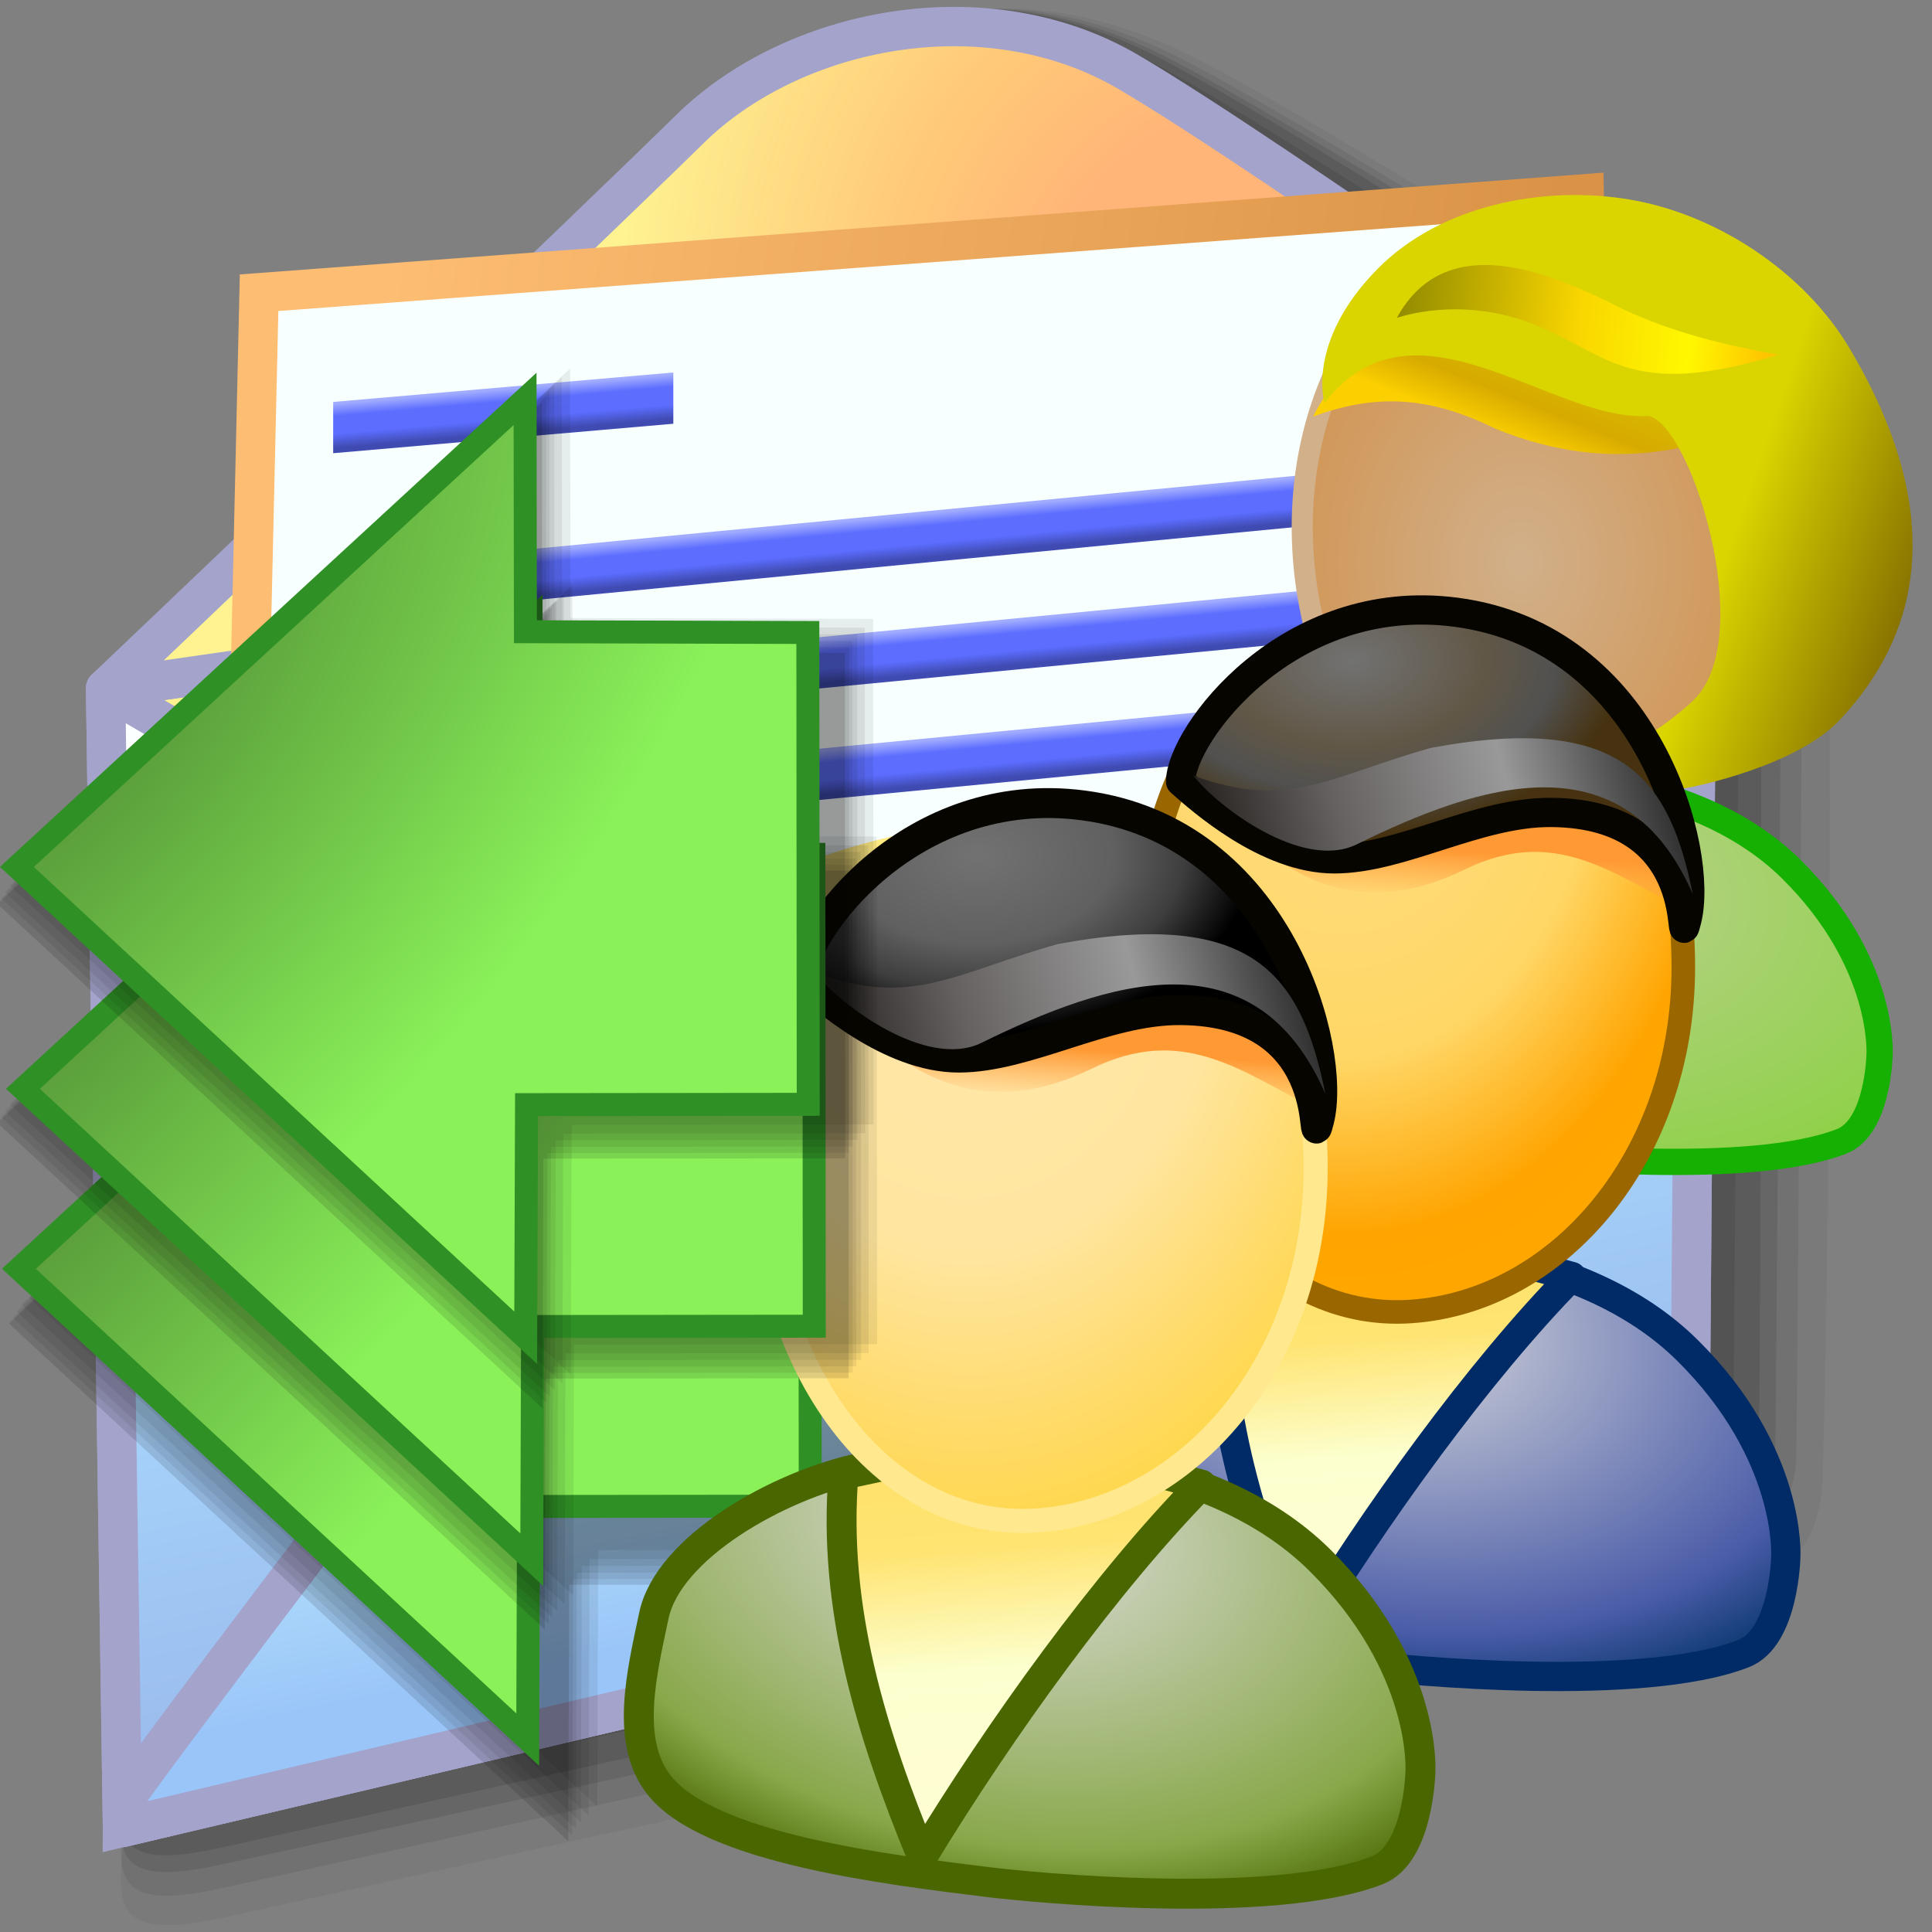 <?xml version="1.0" encoding="UTF-8" standalone="no"?>
<!-- Created with Inkscape (http://www.inkscape.org/) -->

<svg
   width="256mm"
   height="256mm"
   viewBox="0 0 256 256"
   version="1.1"
   id="svg1"
   inkscape:version="1.3.2 (091e20ef0f, 2023-11-25)"
   xml:space="preserve"
   sodipodi:docname="mail-reply-all.svg"
   xmlns:inkscape="http://www.inkscape.org/namespaces/inkscape"
   xmlns:sodipodi="http://sodipodi.sourceforge.net/DTD/sodipodi-0.dtd"
   xmlns:xlink="http://www.w3.org/1999/xlink"
   xmlns="http://www.w3.org/2000/svg"
   xmlns:svg="http://www.w3.org/2000/svg"
   xmlns:rdf="http://www.w3.org/1999/02/22-rdf-syntax-ns#"
   xmlns:cc="http://creativecommons.org/ns#"
   xmlns:dc="http://purl.org/dc/elements/1.1/"
   xmlns:a="http://ns.adobe.com/AdobeSVGViewerExtensions/3.0/"><rect x="0" y="0" width="256" height="256" fill="#808080" stroke="none"/><defs
     id="defs1"><linearGradient
       id="linearGradient40"
       inkscape:collect="always"><stop
         style="stop-color:#a1acff;stop-opacity:1;"
         offset="0"
         id="stop40" /><stop
         style="stop-color:#5d6eff;stop-opacity:1;"
         offset="0.281"
         id="stop42" /><stop
         style="stop-color:#5c6dff;stop-opacity:1;"
         offset="0.679"
         id="stop43" /><stop
         style="stop-color:#3f4bb0;stop-opacity:1;"
         offset="1"
         id="stop41" /></linearGradient><linearGradient
       id="linearGradient36"
       inkscape:collect="always"><stop
         style="stop-color:#fdbd72;stop-opacity:1"
         offset="0"
         id="stop37" /><stop
         style="stop-color:#da9346;stop-opacity:1"
         offset="1"
         id="stop38" /></linearGradient><linearGradient
       id="linearGradient35"
       inkscape:collect="always"><stop
         style="stop-color:#f8ffff;stop-opacity:1"
         offset="0.15"
         id="stop33" /><stop
         style="stop-color:#d5ffff;stop-opacity:1"
         offset="0.407"
         id="stop34" /><stop
         style="stop-color:#b0ddfb;stop-opacity:1;"
         offset="0.726"
         id="stop36" /><stop
         style="stop-color:#9ac5f8;stop-opacity:1"
         offset="1"
         id="stop35" /></linearGradient><linearGradient
       id="linearGradient30"
       inkscape:collect="always"><stop
         style="stop-color:#fcffff;stop-opacity:1"
         offset="0"
         id="stop22" /><stop
         style="stop-color:#d0fbfe;stop-opacity:1"
         offset="0.365"
         id="stop23" /><stop
         style="stop-color:#a5d0f9;stop-opacity:1"
         offset="0.665"
         id="stop24" /><stop
         style="stop-color:#99baed;stop-opacity:1"
         offset="1"
         id="stop30" /></linearGradient><linearGradient
       id="linearGradient21"
       inkscape:collect="always"><stop
         style="stop-color:#f9ffff;stop-opacity:1"
         offset="0.079"
         id="stop19" /><stop
         style="stop-color:#beedfd;stop-opacity:1"
         offset="0.531"
         id="stop20" /><stop
         style="stop-color:#97c1f7;stop-opacity:1"
         offset="1"
         id="stop21" /></linearGradient><linearGradient
       id="linearGradient16"
       inkscape:collect="always"><stop
         style="stop-color:#ffb478;stop-opacity:1;"
         offset="0.41"
         id="stop15" /><stop
         style="stop-color:#ffca78;stop-opacity:1;"
         offset="0.637"
         id="stop18" /><stop
         style="stop-color:#fef291;stop-opacity:1"
         offset="1"
         id="stop16" /></linearGradient><linearGradient
       id="linearGradient11"
       inkscape:collect="always"><stop
         style="stop-color:#a3a3cc;stop-opacity:1"
         offset="0"
         id="stop11" /><stop
         style="stop-color:#a3a3cc;stop-opacity:1"
         offset="1"
         id="stop12" /></linearGradient><linearGradient
       id="linearGradient4"
       inkscape:collect="always"><stop
         style="stop-color:#fef291;stop-opacity:1;"
         offset="0"
         id="stop4" /><stop
         style="stop-color:#fed485;stop-opacity:1;"
         offset="0.591"
         id="stop9" /><stop
         style="stop-color:#ffb478;stop-opacity:1;"
         offset="0.802"
         id="stop8" /><stop
         style="stop-color:#ffaf76;stop-opacity:1"
         offset="1"
         id="stop5" /></linearGradient><linearGradient
       id="SVGID_XMLID_3__9"
       gradientUnits="userSpaceOnUse"
       gradientTransform="matrix(1.98,0,0,1.98,-126.43,-126.43)"
       x1="63.998"
       y1="14.001"
       x2="63.998"
       y2="63.001">
<stop
   offset="0%"
   style="stop-color:rgb(255,255,255);stop-opacity: 1"
   id="stop31-0" />
<stop
   offset="100%"
   style="stop-color:rgb(255,255,255);stop-opacity: 0"
   id="stop32" />
</linearGradient><linearGradient
       id="SVGID_XMLID_2__8"
       gradientUnits="userSpaceOnUse"
       gradientTransform="matrix(1.98,0,0,1.98,-126.43,-126.43)"
       x1="68.055"
       y1="118.069"
       x2="23.231"
       y2="22.762">
<stop
   offset="0%"
   style="stop-color:rgb(255,84,84);stop-opacity: 1"
   id="stop26" />
<stop
   offset="19.44%"
   style="stop-color:rgb(249,79,79);stop-opacity: 1"
   id="stop27" />
<stop
   offset="46.65%"
   style="stop-color:rgb(230,66,66);stop-opacity: 1"
   id="stop28" />
<stop
   offset="78.3%"
   style="stop-color:rgb(201,45,45);stop-opacity: 1"
   id="stop29" />
<stop
   offset="100%"
   style="stop-color:rgb(176,28,28);stop-opacity: 1"
   id="stop30-9" />
</linearGradient><linearGradient
       id="SVGID_XMLID_1__7"
       gradientUnits="userSpaceOnUse"
       gradientTransform="matrix(1.98,0,0,1.98,-126.43,-126.43)"
       x1="115.602"
       y1="117.391"
       x2="13.811"
       y2="13.381">
<stop
   offset="0"
   style="stop-color:#ff9090;stop-opacity:1;"
   id="stop21-3" />
<stop
   offset="0.194"
   style="stop-color:#fa8080;stop-opacity:1;"
   id="stop22-6" />
<stop
   offset="0.467"
   style="stop-color:#e74f4f;stop-opacity:1;"
   id="stop23-0" />
<stop
   offset="0.636"
   style="stop-color:#9d2323;stop-opacity:1;"
   id="stop24-6" />
<stop
   offset="1"
   style="stop-color:#881515;stop-opacity:1;"
   id="stop25" />
</linearGradient><linearGradient
       id="XMLID_1_"
       gradientUnits="userSpaceOnUse"
       x1="57.584"
       y1="154.013"
       x2="57.584"
       y2="-101.487">
				<stop
   offset="0"
   style="stop-color:rgb(255,255,255)"
   id="stop1-5" />
				<stop
   offset="0.258"
   style="stop-color:rgb(241,241,241)"
   id="stop2-6" />
				<stop
   offset="0.74"
   style="stop-color:rgb(206,206,206)"
   id="stop3-2" />
				<stop
   offset="0.86"
   style="stop-color:rgb(196,196,196)"
   id="stop4-4" />
			</linearGradient><linearGradient
       id="XMLID_2_"
       gradientUnits="userSpaceOnUse"
       x1="-32.668"
       y1="-26.884"
       x2="49.83"
       y2="55.614">
				<stop
   offset="0"
   style="stop-color:rgb(178,178,178)"
   id="stop5-9" />
				<stop
   offset="1"
   style="stop-color:rgb(130,130,130)"
   id="stop6-1" />
				<a:midPointStop
   offset="0"
   style="stop-color:#B2B2B2" />
				<a:midPointStop
   offset="0.5"
   style="stop-color:#B2B2B2" />
				<a:midPointStop
   offset="1"
   style="stop-color:#828282" />
			</linearGradient><linearGradient
       id="XMLID_3_"
       gradientUnits="userSpaceOnUse"
       x1="36.687"
       y1="24.869"
       x2="197.669"
       y2="110.512">
				<stop
   offset="0"
   style="stop-color:rgb(255,255,255)"
   id="stop7-2" />
				<stop
   offset="0.503"
   style="stop-color:rgb(231,231,231)"
   id="stop8-7" />
				<stop
   offset="1"
   style="stop-color:rgb(212,212,212)"
   id="stop9-0" />
				<a:midPointStop
   offset="0"
   style="stop-color:#FFFFFF" />
				<a:midPointStop
   offset="0.452"
   style="stop-color:#FFFFFF" />
				<a:midPointStop
   offset="1"
   style="stop-color:#D4D4D4" />
			</linearGradient><linearGradient
       id="XMLID_4_"
       gradientUnits="userSpaceOnUse"
       x1="21.828"
       y1="52.8"
       x2="182.81"
       y2="138.443">
			<stop
   offset="0"
   style="stop-color:rgb(255,255,255)"
   id="stop10-9" />
			<stop
   offset="0.503"
   style="stop-color:rgb(231,231,231)"
   id="stop11-3" />
			<stop
   offset="1"
   style="stop-color:rgb(212,212,212)"
   id="stop12-6" />
		</linearGradient><linearGradient
       id="XMLID_5_"
       gradientUnits="userSpaceOnUse"
       x1="-10.358"
       y1="10.1"
       x2="120.962"
       y2="10.1">
			<stop
   offset="0"
   style="stop-color:rgb(179,202,255)"
   id="stop13-0" />
			<stop
   offset="1"
   style="stop-color:rgb(0,83,189)"
   id="stop14-6" />
			<a:midPointStop
   offset="0"
   style="stop-color:#B3CAFF" />
			<a:midPointStop
   offset="0.5"
   style="stop-color:#B3CAFF" />
			<a:midPointStop
   offset="1"
   style="stop-color:#0053BD" />
		</linearGradient><linearGradient
       id="XMLID_6_"
       gradientUnits="userSpaceOnUse"
       x1="56.498"
       y1="146.564"
       x2="56.498"
       y2="35.893">
					<stop
   offset="0"
   style="stop-color:rgb(179,202,255)"
   id="stop16-2" />
					<stop
   offset="1"
   style="stop-color:rgb(0,83,189)"
   id="stop17-6" />
				</linearGradient><radialGradient
       id="XMLID_7_"
       cx="55.806"
       cy="109.628"
       r="80.573"
       fx="55.806"
       fy="109.628"
       gradientUnits="userSpaceOnUse">
					<stop
   offset="0"
   style="stop-color:rgb(255,255,255)"
   id="stop18-1" />
					<stop
   offset="0.063"
   style="stop-color:rgb(230,249,255)"
   id="stop19-8" />
					<stop
   offset="0.139"
   style="stop-color:rgb(206,242,255)"
   id="stop20-6" />
					<stop
   offset="0.185"
   style="stop-color:rgb(197,240,255)"
   id="stop21-1" />
					<stop
   offset="1"
   style="stop-color:rgb(29,116,217)"
   id="stop22-0" />
				</radialGradient><linearGradient
       id="XMLID_8_"
       gradientUnits="userSpaceOnUse"
       x1="56.497"
       y1="28.297"
       x2="56.497"
       y2="57.565">
					<stop
   offset="0%"
   style="stop-color:rgb(255,255,255)"
   id="stop23-6" />
					<stop
   offset="100%"
   style="stop-opacity:0;stop-color:rgb(255,255,255)"
   id="stop24-3" />
				</linearGradient><linearGradient
       id="XMLID_9_"
       gradientUnits="userSpaceOnUse"
       x1="56.496"
       y1="146.565"
       x2="56.496"
       y2="35.901">
				<stop
   offset="0"
   style="stop-color:rgb(179,202,255)"
   id="stop25-2" />
				<stop
   offset="1"
   style="stop-color:rgb(0,83,189)"
   id="stop26-0" />
			</linearGradient><radialGradient
       id="XMLID_10_"
       cx="56.102"
       cy="94.906"
       r="56.521"
       fx="56.102"
       fy="94.906"
       gradientUnits="userSpaceOnUse">
				<stop
   offset="0"
   style="stop-color:rgb(157,255,0)"
   id="stop27-6" />
				<stop
   offset="0.764"
   style="stop-color:rgb(0,151,0)"
   id="stop28-1" />
			</radialGradient><radialGradient
       id="XMLID_11_"
       cx="51.343"
       cy="92.532"
       r="53.668"
       fx="51.343"
       fy="92.532"
       gradientUnits="userSpaceOnUse">
				<stop
   offset="0"
   style="stop-color:rgb(255,255,255)"
   id="stop29-5" />
				<stop
   offset="0.972"
   style="stop-color:rgb(255,255,255)"
   id="stop30-5" />
			</radialGradient><radialGradient
       id="XMLID_12_"
       cx="56.378"
       cy="86.194"
       r="33.142"
       fx="56.378"
       fy="86.194"
       gradientUnits="userSpaceOnUse">
				<stop
   offset="0"
   style="stop-color:rgb(255,255,255)"
   id="stop31-4" />
				<stop
   offset="0.304"
   style="stop-color:rgb(252,253,255)"
   id="stop32-7" />
				<stop
   offset="0.518"
   style="stop-color:rgb(243,248,255)"
   id="stop33-6" />
				<stop
   offset="0.705"
   style="stop-color:rgb(227,238,255)"
   id="stop34-5" />
				<stop
   offset="0.874"
   style="stop-color:rgb(206,225,255)"
   id="stop35-6" />
				<stop
   offset="1"
   style="stop-color:rgb(184,212,255)"
   id="stop36-9" />
			</radialGradient><linearGradient
       id="XMLID_13_"
       gradientUnits="userSpaceOnUse"
       x1="55.024"
       y1="38.641"
       x2="55.024"
       y2="69.926">
				<stop
   offset="0%"
   style="stop-color:rgb(255,255,255)"
   id="stop43-3" />
				<stop
   offset="100%"
   style="stop-opacity:0;stop-color:rgb(255,255,255)"
   id="stop44-7" />
			</linearGradient><radialGradient
       id="XMLID_14_"
       cx="102.131"
       cy="117.697"
       r="34.736"
       fx="102.131"
       fy="117.697"
       gradientUnits="userSpaceOnUse">
				<stop
   offset="0"
   style="stop-color:rgb(0,0,0)"
   id="stop45-4" />
				<stop
   offset="1"
   style="stop-color:rgb(0,0,0)"
   id="stop46-5" />
				<a:midPointStop
   offset="0"
   style="stop-color:#000000" />
				<a:midPointStop
   offset="0.5"
   style="stop-color:#000000" />
				<a:midPointStop
   offset="1"
   style="stop-color:#000000" />
			</radialGradient><linearGradient
       id="XMLID_15_"
       gradientUnits="userSpaceOnUse"
       x1="97.682"
       y1="97.629"
       x2="88.753"
       y2="135.242">
				<stop
   offset="0"
   style="stop-color:rgb(255,255,255)"
   id="stop47-2" />
				<stop
   offset="1"
   style="stop-color:rgb(204,204,204)"
   id="stop48-5" />
				<a:midPointStop
   offset="0"
   style="stop-color:#FFFFFF" />
				<a:midPointStop
   offset="0.5"
   style="stop-color:#FFFFFF" />
				<a:midPointStop
   offset="1"
   style="stop-color:#CCCCCC" />
			</linearGradient><linearGradient
       id="XMLID_16_"
       gradientUnits="userSpaceOnUse"
       x1="75.973"
       y1="87.541"
       x2="89.768"
       y2="101.337">
				<stop
   offset="0"
   style="stop-color:rgb(178,178,178)"
   id="stop49-4" />
				<stop
   offset="1"
   style="stop-color:rgb(130,130,130)"
   id="stop50-7" />
				<a:midPointStop
   offset="0"
   style="stop-color:#B2B2B2" />
				<a:midPointStop
   offset="0.5"
   style="stop-color:#B2B2B2" />
				<a:midPointStop
   offset="1"
   style="stop-color:#828282" />
			</linearGradient><linearGradient
       inkscape:collect="always"
       xlink:href="#linearGradient4"
       id="linearGradient5"
       x1="35.341"
       y1="116.322"
       x2="220.927"
       y2="72.666"
       gradientUnits="userSpaceOnUse" /><linearGradient
       inkscape:collect="always"
       xlink:href="#linearGradient11"
       id="linearGradient12"
       x1="25.683"
       y1="116.322"
       x2="161.415"
       y2="206.281"
       gradientUnits="userSpaceOnUse" /><radialGradient
       inkscape:collect="always"
       xlink:href="#linearGradient16"
       id="radialGradient13"
       cx="188.291"
       cy="-55.915"
       fx="188.291"
       fy="-55.915"
       r="103.653"
       gradientTransform="matrix(0.696,0.641,-0.546,0.592,21.219,-30.725)"
       gradientUnits="userSpaceOnUse" /><linearGradient
       inkscape:collect="always"
       xlink:href="#linearGradient11"
       id="linearGradient18"
       gradientUnits="userSpaceOnUse"
       x1="25.683"
       y1="116.322"
       x2="161.415"
       y2="206.281"
       gradientTransform="rotate(180,126.533,79.645)" /><linearGradient
       inkscape:collect="always"
       xlink:href="#linearGradient21"
       id="linearGradient19"
       x1="127.516"
       y1="146.462"
       x2="106.573"
       y2="84.723"
       gradientUnits="userSpaceOnUse" /><linearGradient
       inkscape:collect="always"
       xlink:href="#linearGradient30"
       id="linearGradient22"
       gradientUnits="userSpaceOnUse"
       x1="34.004"
       y1="104.562"
       x2="59.764"
       y2="226.613" /><linearGradient
       inkscape:collect="always"
       xlink:href="#linearGradient11"
       id="linearGradient31"
       gradientUnits="userSpaceOnUse"
       x1="28.355"
       y1="93.604"
       x2="161.415"
       y2="206.281" /><linearGradient
       inkscape:collect="always"
       xlink:href="#linearGradient35"
       id="linearGradient32"
       gradientUnits="userSpaceOnUse"
       x1="131.265"
       y1="174.224"
       x2="115.928"
       y2="98.086"
       gradientTransform="rotate(180,128.404,151.807)" /><linearGradient
       inkscape:collect="always"
       xlink:href="#linearGradient11"
       id="linearGradient33"
       gradientUnits="userSpaceOnUse"
       gradientTransform="translate(3.742,144.326)"
       x1="25.683"
       y1="116.322"
       x2="161.415"
       y2="206.281" /><linearGradient
       inkscape:collect="always"
       xlink:href="#linearGradient36"
       id="linearGradient38"
       x1="58.543"
       y1="61.516"
       x2="203.583"
       y2="82.115"
       gradientUnits="userSpaceOnUse" /><linearGradient
       inkscape:collect="always"
       xlink:href="#linearGradient40"
       id="linearGradient41"
       x1="73.872"
       y1="55.623"
       x2="73.872"
       y2="61.302"
       gradientUnits="userSpaceOnUse"
       gradientTransform="matrix(1,-0.087,0,1,0,6.584)" /><linearGradient
       inkscape:collect="always"
       xlink:href="#linearGradient40"
       id="linearGradient43"
       gradientUnits="userSpaceOnUse"
       gradientTransform="matrix(3.48,-0.334,0,1,-134.99,41.163)"
       x1="73.872"
       y1="55.623"
       x2="73.872"
       y2="61.302" /><linearGradient
       inkscape:collect="always"
       xlink:href="#linearGradient40"
       id="linearGradient44"
       gradientUnits="userSpaceOnUse"
       gradientTransform="matrix(3.48,-0.334,0,1,-134.99,55.863)"
       x1="73.872"
       y1="55.623"
       x2="73.872"
       y2="61.302" /><linearGradient
       inkscape:collect="always"
       xlink:href="#linearGradient40"
       id="linearGradient45"
       gradientUnits="userSpaceOnUse"
       gradientTransform="matrix(3.48,-0.334,0,1,-134.99,70.029)"
       x1="73.872"
       y1="55.623"
       x2="73.872"
       y2="61.302" /><linearGradient
       inkscape:collect="always"
       xlink:href="#linearGradient11"
       id="linearGradient1"
       gradientUnits="userSpaceOnUse"
       x1="25.683"
       y1="116.322"
       x2="161.415"
       y2="206.281" /><linearGradient
       inkscape:collect="always"
       xlink:href="#linearGradient36"
       id="linearGradient2"
       gradientUnits="userSpaceOnUse"
       x1="58.543"
       y1="61.516"
       x2="203.583"
       y2="82.115" /><radialGradient
       inkscape:collect="always"
       xlink:href="#linearGradient13-7"
       id="radialGradient33"
       cx="30.56"
       cy="148.22"
       fx="30.56"
       fy="148.22"
       r="77.683"
       gradientTransform="matrix(-0.663,0.765,-1.48,-1.282,338.969,204.821)"
       gradientUnits="userSpaceOnUse" /><linearGradient
       id="linearGradient13-7"
       inkscape:collect="always"><stop
         style="stop-color:#4e8833;stop-opacity:1;"
         offset="0"
         id="stop13-53" /><stop
         style="stop-color:#8af159;stop-opacity:1;"
         offset="1"
         id="stop14-5" /></linearGradient><radialGradient
       inkscape:collect="always"
       xlink:href="#linearGradient17-1-0"
       id="radialGradient18-9"
       cx="138.244"
       cy="186.522"
       fx="138.244"
       fy="186.522"
       r="64.621"
       gradientTransform="matrix(2.02,-0.437,0.293,1.356,-204.551,-12.652)"
       gradientUnits="userSpaceOnUse" /><linearGradient
       id="linearGradient17-1-0"
       inkscape:collect="always"><stop
         style="stop-color:#bcd18f;stop-opacity:1;"
         offset="0"
         id="stop17-5" /><stop
         style="stop-color:#92d14e;stop-opacity:1;"
         offset="0.786"
         id="stop19-5" /><stop
         style="stop-color:#7fd125;stop-opacity:1;"
         offset="1"
         id="stop18-4" /></linearGradient><radialGradient
       inkscape:collect="always"
       xlink:href="#linearGradient19-1"
       id="radialGradient21"
       cx="146.374"
       cy="189.51"
       fx="146.374"
       fy="189.51"
       r="41.946"
       gradientTransform="matrix(0.882,0.532,-0.388,0.644,96.044,1.73)"
       gradientUnits="userSpaceOnUse" /><linearGradient
       id="linearGradient19-1"
       inkscape:collect="always"><stop
         style="stop-color:#ffb2f2;stop-opacity:1;"
         offset="0"
         id="stop20-5" /><stop
         style="stop-color:#bc86c1;stop-opacity:1;"
         offset="1"
         id="stop21-4" /></linearGradient><radialGradient
       inkscape:collect="always"
       xlink:href="#linearGradient14-9"
       id="radialGradient15-5"
       cx="137.644"
       cy="96.234"
       fx="137.644"
       fy="96.234"
       r="64.561"
       gradientTransform="matrix(1,0,0,1.266,0,-23.669)"
       gradientUnits="userSpaceOnUse" /><linearGradient
       id="linearGradient14-9"
       inkscape:collect="always"><stop
         style="stop-color:#d1b08a;stop-opacity:1;"
         offset="0"
         id="stop14-8" /><stop
         style="stop-color:#d19554;stop-opacity:1;"
         offset="1"
         id="stop15-3" /></linearGradient><linearGradient
       inkscape:collect="always"
       xlink:href="#linearGradient7"
       id="linearGradient8-8-2"
       x1="128.959"
       y1="48.359"
       x2="136.842"
       y2="67.929"
       gradientUnits="userSpaceOnUse" /><linearGradient
       id="linearGradient7"
       inkscape:collect="always"><stop
         style="stop-color:#d7b900;stop-opacity:1;"
         offset="0"
         id="stop7-2-0" /><stop
         style="stop-color:#d7aa00;stop-opacity:1;"
         offset="0.5"
         id="stop9-7" /><stop
         style="stop-color:#fbcf00;stop-opacity:1;"
         offset="1"
         id="stop8-2" /></linearGradient><linearGradient
       inkscape:collect="always"
       xlink:href="#linearGradient23"
       id="linearGradient11-35"
       x1="6.854"
       y1="13.362"
       x2="-0.537"
       y2="15.888"
       gradientUnits="userSpaceOnUse" /><linearGradient
       id="linearGradient23"
       inkscape:collect="always"><stop
         style="stop-color:#dad500;stop-opacity:1;"
         offset="0"
         id="stop22-61" /><stop
         style="stop-color:#7a6200;stop-opacity:1;"
         offset="1"
         id="stop23-5" /></linearGradient><linearGradient
       inkscape:collect="always"
       xlink:href="#linearGradient2-2"
       id="linearGradient3-0"
       x1="5.388"
       y1="6.247"
       x2="20.8"
       y2="4.769"
       gradientUnits="userSpaceOnUse" /><linearGradient
       id="linearGradient2-2"
       inkscape:collect="always"><stop
         style="stop-color:#ffc500;stop-opacity:1;"
         offset="0"
         id="stop2-6-9" /><stop
         style="stop-color:#fff800;stop-opacity:1;"
         offset="0.177"
         id="stop4-1" /><stop
         style="stop-color:#f9d600;stop-opacity:1;"
         offset="0.431"
         id="stop6-0" /><stop
         style="stop-color:#8e8800;stop-opacity:1;"
         offset="0.867"
         id="stop5-6" /><stop
         style="stop-color:#ffa400;stop-opacity:1;"
         offset="1"
         id="stop3" /></linearGradient><radialGradient
       inkscape:collect="always"
       xlink:href="#linearGradient17"
       id="radialGradient18"
       cx="143.646"
       cy="180.877"
       fx="143.646"
       fy="180.877"
       r="64.621"
       gradientTransform="matrix(2.02,-0.437,0.293,1.356,-204.551,-12.652)"
       gradientUnits="userSpaceOnUse" /><linearGradient
       id="linearGradient17"
       inkscape:collect="always"><stop
         style="stop-color:#dddddd;stop-opacity:1;"
         offset="0"
         id="stop17" /><stop
         style="stop-color:#4a5ca8;stop-opacity:1;"
         offset="0.786"
         id="stop19-0" /><stop
         style="stop-color:#003266;stop-opacity:1;"
         offset="1"
         id="stop18-9" /></linearGradient><linearGradient
       inkscape:collect="always"
       xlink:href="#linearGradient19-17"
       id="linearGradient37"
       x1="157.458"
       y1="135.504"
       x2="150.445"
       y2="236.424"
       gradientUnits="userSpaceOnUse" /><linearGradient
       id="linearGradient19-17"
       inkscape:collect="always"><stop
         style="stop-color:#ffdf63;stop-opacity:1;"
         offset="0"
         id="stop20-7" /><stop
         style="stop-color:#ffe473;stop-opacity:1;"
         offset="0.394"
         id="stop38-1" /><stop
         style="stop-color:#fcffce;stop-opacity:1;"
         offset="0.66"
         id="stop39" /><stop
         style="stop-color:#fffed4;stop-opacity:1;"
         offset="1"
         id="stop21-15" /></linearGradient><linearGradient
       inkscape:collect="always"
       xlink:href="#linearGradient12-0"
       id="linearGradient13"
       x1="-0.256"
       y1="10.845"
       x2="21.469"
       y2="10.845"
       gradientUnits="userSpaceOnUse" /><linearGradient
       id="linearGradient12-0"
       inkscape:collect="always"><stop
         style="stop-color:#d7b600;stop-opacity:1;"
         offset="0"
         id="stop12-4" /><stop
         style="stop-color:#d7ab00;stop-opacity:1;"
         offset="1"
         id="stop13-8" /></linearGradient><linearGradient
       inkscape:collect="always"
       xlink:href="#linearGradient9-7"
       id="linearGradient11-8"
       x1="-0.256"
       y1="10.845"
       x2="21.469"
       y2="10.845"
       gradientUnits="userSpaceOnUse" /><linearGradient
       id="linearGradient9-7"
       inkscape:collect="always"><stop
         style="stop-color:#ae9f00;stop-opacity:1;"
         offset="0"
         id="stop10-1" /><stop
         style="stop-color:#7a6200;stop-opacity:1;"
         offset="1"
         id="stop11-7" /></linearGradient><radialGradient
       inkscape:collect="always"
       xlink:href="#linearGradient14-4"
       id="radialGradient15"
       cx="197.905"
       cy="93.765"
       fx="197.905"
       fy="93.765"
       r="64.561"
       gradientTransform="matrix(0.046,-2.578,1.858,0.033,-35.209,533.144)"
       gradientUnits="userSpaceOnUse" /><linearGradient
       id="linearGradient14-4"
       inkscape:collect="always"><stop
         style="stop-color:#ffdd85;stop-opacity:1;"
         offset="0"
         id="stop14-9" /><stop
         style="stop-color:#ffd766;stop-opacity:1;"
         offset="0.5"
         id="stop36-5" /><stop
         style="stop-color:#ffa400;stop-opacity:1;"
         offset="0.75"
         id="stop37-6" /><stop
         style="stop-color:#ffab00;stop-opacity:1;"
         offset="1"
         id="stop15-5" /></linearGradient><linearGradient
       inkscape:collect="always"
       xlink:href="#linearGradient24"
       id="linearGradient25"
       x1="133.367"
       y1="50.002"
       x2="131.877"
       y2="73.014"
       gradientUnits="userSpaceOnUse" /><linearGradient
       id="linearGradient24"
       inkscape:collect="always"><stop
         style="stop-color:#ff9933;stop-opacity:1;"
         offset="0"
         id="stop24-39" /><stop
         style="stop-color:#ff9933;stop-opacity:1;"
         offset="0.5"
         id="stop26-4" /><stop
         style="stop-color:#ffa74e;stop-opacity:0.04;"
         offset="1"
         id="stop25-8" /></linearGradient><radialGradient
       inkscape:collect="always"
       xlink:href="#linearGradient32-12"
       id="radialGradient33-1"
       cx="113.729"
       cy="4.241"
       fx="113.729"
       fy="4.241"
       r="62.076"
       gradientTransform="matrix(1,0,0,0.645,0,15.26)"
       gradientUnits="userSpaceOnUse" /><linearGradient
       id="linearGradient32-12"
       inkscape:collect="always"><stop
         style="stop-color:#727272;stop-opacity:1;"
         offset="0"
         id="stop32-9" /><stop
         style="stop-color:#615746;stop-opacity:1;"
         offset="0.5"
         id="stop34-3" /><stop
         style="stop-color:#515150;stop-opacity:1;"
         offset="0.75"
         id="stop35-9" /><stop
         style="stop-color:#463210;stop-opacity:1;"
         offset="1"
         id="stop33-0" /></linearGradient><linearGradient
       inkscape:collect="always"
       xlink:href="#linearGradient26"
       id="linearGradient28"
       x1="66.117"
       y1="58.636"
       x2="188.757"
       y2="25.941"
       gradientUnits="userSpaceOnUse" /><linearGradient
       id="linearGradient26"
       inkscape:collect="always"><stop
         style="stop-color:#080602;stop-opacity:1;"
         offset="0"
         id="stop27-8" /><stop
         style="stop-color:#666161;stop-opacity:1;"
         offset="0.345"
         id="stop29-8" /><stop
         style="stop-color:#999999;stop-opacity:1;"
         offset="0.658"
         id="stop30-50" /><stop
         style="stop-color:#1a1a1a;stop-opacity:1;"
         offset="1"
         id="stop28-9" /></linearGradient><radialGradient
       inkscape:collect="always"
       xlink:href="#linearGradient17-1"
       id="radialGradient18-4"
       cx="143.646"
       cy="180.877"
       fx="143.646"
       fy="180.877"
       r="64.621"
       gradientTransform="matrix(2.02,-0.437,0.293,1.356,-204.551,-12.652)"
       gradientUnits="userSpaceOnUse" /><linearGradient
       id="linearGradient17-1"
       inkscape:collect="always"><stop
         style="stop-color:#dddddd;stop-opacity:1;"
         offset="0"
         id="stop17-8" /><stop
         style="stop-color:#89a84a;stop-opacity:1;"
         offset="0.786"
         id="stop19-9" /><stop
         style="stop-color:#486600;stop-opacity:1;"
         offset="1"
         id="stop18-6" /></linearGradient><radialGradient
       inkscape:collect="always"
       xlink:href="#linearGradient14-43"
       id="radialGradient15-8"
       cx="197.905"
       cy="93.765"
       fx="197.905"
       fy="93.765"
       r="64.561"
       gradientTransform="matrix(0.046,-2.578,1.858,0.033,-35.209,533.144)"
       gradientUnits="userSpaceOnUse" /><linearGradient
       id="linearGradient14-43"
       inkscape:collect="always"><stop
         style="stop-color:#ffe8ae;stop-opacity:1;"
         offset="0"
         id="stop14-3" /><stop
         style="stop-color:#ffe59e;stop-opacity:1;"
         offset="0.5"
         id="stop36-3" /><stop
         style="stop-color:#ffda65;stop-opacity:1;"
         offset="0.75"
         id="stop37-8" /><stop
         style="stop-color:#ffd533;stop-opacity:1;"
         offset="1"
         id="stop15-6" /></linearGradient><radialGradient
       inkscape:collect="always"
       xlink:href="#linearGradient32-1"
       id="radialGradient33-0"
       cx="113.729"
       cy="4.241"
       fx="113.729"
       fy="4.241"
       r="62.076"
       gradientTransform="matrix(1,0,0,0.645,0,15.26)"
       gradientUnits="userSpaceOnUse" /><linearGradient
       id="linearGradient32-1"
       inkscape:collect="always"><stop
         style="stop-color:#727272;stop-opacity:1;"
         offset="0"
         id="stop32-7-8" /><stop
         style="stop-color:#606060;stop-opacity:1;"
         offset="0.5"
         id="stop34-8" /><stop
         style="stop-color:#3e3e3e;stop-opacity:1;"
         offset="0.75"
         id="stop35-5" /><stop
         style="stop-color:#000000;stop-opacity:1;"
         offset="1"
         id="stop33-7" /></linearGradient><radialGradient
       inkscape:collect="always"
       xlink:href="#linearGradient13-7"
       id="radialGradient10"
       gradientUnits="userSpaceOnUse"
       gradientTransform="matrix(-0.663,0.765,-1.48,-1.282,338.969,204.821)"
       cx="30.56"
       cy="148.22"
       fx="30.56"
       fy="148.22"
       r="77.683" /><radialGradient
       inkscape:collect="always"
       xlink:href="#linearGradient13-7"
       id="radialGradient19"
       gradientUnits="userSpaceOnUse"
       gradientTransform="matrix(-0.663,0.765,-1.48,-1.282,338.969,204.821)"
       cx="30.56"
       cy="148.22"
       fx="30.56"
       fy="148.22"
       r="77.683" /><linearGradient
       inkscape:collect="always"
       xlink:href="#linearGradient7"
       id="linearGradient3"
       gradientUnits="userSpaceOnUse"
       x1="128.959"
       y1="48.359"
       x2="136.842"
       y2="67.929" /><linearGradient
       inkscape:collect="always"
       xlink:href="#linearGradient2-2"
       id="linearGradient6"
       gradientUnits="userSpaceOnUse"
       x1="5.388"
       y1="6.247"
       x2="20.8"
       y2="4.769" /><linearGradient
       inkscape:collect="always"
       xlink:href="#linearGradient19-17"
       id="linearGradient8"
       gradientUnits="userSpaceOnUse"
       x1="157.458"
       y1="135.504"
       x2="150.445"
       y2="236.424" /><linearGradient
       inkscape:collect="always"
       xlink:href="#linearGradient7"
       id="linearGradient9"
       gradientUnits="userSpaceOnUse"
       x1="128.959"
       y1="48.359"
       x2="136.842"
       y2="67.929" /><linearGradient
       inkscape:collect="always"
       xlink:href="#linearGradient9-7"
       id="linearGradient10"
       gradientUnits="userSpaceOnUse"
       x1="-0.256"
       y1="10.845"
       x2="21.469"
       y2="10.845" /><linearGradient
       inkscape:collect="always"
       xlink:href="#linearGradient2-2"
       id="linearGradient14"
       gradientUnits="userSpaceOnUse"
       x1="5.388"
       y1="6.247"
       x2="20.8"
       y2="4.769" /><linearGradient
       inkscape:collect="always"
       xlink:href="#linearGradient24"
       id="linearGradient15"
       gradientUnits="userSpaceOnUse"
       x1="133.367"
       y1="50.002"
       x2="131.877"
       y2="73.014" /><linearGradient
       inkscape:collect="always"
       xlink:href="#linearGradient26"
       id="linearGradient20"
       gradientUnits="userSpaceOnUse"
       x1="66.117"
       y1="58.636"
       x2="188.757"
       y2="25.941" /></defs><sodipodi:namedview
     id="base"
     pagecolor="#ffffff"
     bordercolor="#000000"
     borderopacity="0.3"
     inkscape:pageopacity="0.0"
     inkscape:pageshadow="2"
     inkscape:zoom="0.98994949"
     inkscape:cx="505.07627"
     inkscape:cy="476.792"
     inkscape:document-units="mm"
     inkscape:showpageshadow="2"
     inkscape:pagecheckerboard="0"
     inkscape:deskcolor="#d1d1d1"
     inkscape:current-layer="svg1" /><g
     id="g13"
     style="display:inline"
     transform="matrix(1.043,0,0,1.043,-12.622,-6.446)"><g
       id="g46"
       style="display:inline"
       inkscape:label="shadow"><path
         id="path48"
         style="color:#000000;display:inline;fill:#49494a;fill-opacity:0.102;stroke-width:1.04;stroke-linecap:round;stroke-linejoin:round;-inkscape-stroke:none"
         d="M 139.904,7.263 C 125.965,7.226 113.275,13.92 103.097,21.647 95.153,27.678 26.784,213.29 27.483,245.536 c 0.106,4.876 3.029,6.441 13.072,4.24 L 229.256,208.424 c 6.637,-1.454 14.027,-2.71 14.391,-14.748 1.289,-42.721 0.837,-123.519 0.837,-123.519 -0.045,-4.818 0.172,-7.471 -3.775,-9.963 0,0 -56.95,-36.549 -76.498,-46.506 -7.763,-3.954 -15.943,-6.402 -24.306,-6.425 z"
         sodipodi:nodetypes="csssssccscc" /><path
         id="path53"
         style="color:#000000;display:inline;fill:#49494a;fill-opacity:0.179;stroke-width:1.024;stroke-linecap:round;stroke-linejoin:round;-inkscape-stroke:none"
         d="M 138.176,7.263 C 124.452,7.226 111.957,13.817 101.935,21.426 94.113,27.365 26.795,210.124 27.482,241.874 c 0.104,4.801 2.986,6.358 12.871,4.175 L 223.457,205.612 c 12.724,-2.81 16.79,-7.321 16.868,-14.8 0.41,-39.33 0.824,-121.62 0.824,-121.62 -0.044,-4.743 0.169,-7.356 -3.717,-9.81 0,0 -56.075,-35.987 -75.322,-45.791 -7.643,-3.893 -15.698,-6.304 -23.933,-6.326 z"
         sodipodi:nodetypes="csssssccscc" /><path
         id="path54"
         style="color:#000000;display:inline;fill:#49494a;fill-opacity:0.265;stroke-width:1.011;stroke-linecap:round;stroke-linejoin:round;-inkscape-stroke:none"
         d="M 136.791,7.263 C 123.239,7.227 110.9,13.735 101.004,21.248 93.279,27.113 26.803,207.586 27.482,238.94 c 0.103,4.741 2.943,6.254 12.71,4.123 L 224.029,202.942 c 13.534,-2.954 13.556,-7.04 13.633,-14.426 0.405,-38.838 0.814,-120.099 0.814,-120.099 -0.043,-4.684 0.167,-7.264 -3.67,-9.687 0,0 -55.374,-35.537 -74.38,-45.219 C 152.878,9.666 144.924,7.285 136.792,7.263 Z"
         sodipodi:nodetypes="csssssccscc" /><path
         id="path55"
         style="color:#000000;display:inline;fill:#49494a;fill-opacity:0.363;stroke-width:1.002;stroke-linecap:round;stroke-linejoin:round;-inkscape-stroke:none"
         d="M 135.804,7.263 C 122.374,7.227 110.146,13.677 100.34,21.122 92.685,26.934 26.809,205.777 27.482,236.847 c 0.102,4.698 2.923,6.225 12.595,4.086 L 220.795,200.961 c 10.185,-2.253 14.672,-2.878 14.769,-11.81 0.416,-38.458 0.251,-120.814 0.251,-120.814 -0.043,-4.642 0.166,-7.199 -3.637,-9.6 0,0 -54.118,-35.688 -72.952,-45.283 -7.48,-3.81 -15.362,-6.169 -23.42,-6.191 z"
         sodipodi:nodetypes="csssssccscc" /><path
         id="path56"
         style="color:#000000;display:inline;fill:#49494a;fill-opacity:0.465;stroke-width:0.986;stroke-linecap:round;stroke-linejoin:round;-inkscape-stroke:none"
         d="M 134.013,7.263 C 120.805,7.228 108.78,13.571 99.135,20.893 91.607,26.609 26.82,202.496 27.482,233.052 c 0.1,4.62 2.863,6.069 12.387,4.018 0,0 123.243,-26.067 180.094,-38.783 7.291,-1.631 12.234,-0.868 12.309,-8.066 0.394,-37.851 0.841,-121.469 0.841,-121.469 -0.042,-4.565 0.163,-7.08 -3.577,-9.441 0,0 -53.966,-36.524 -72.49,-45.959 C 149.691,9.605 141.939,7.285 134.014,7.263 Z"
         sodipodi:nodetypes="csssssccscc" /></g><path
       id="rect1"
       style="display:inline;fill:url(#linearGradient5);stroke:url(#linearGradient1);stroke-width:5;stroke-linecap:round;stroke-linejoin:round;stroke-dasharray:none"
       d="M 25.513,93.667 227.819,64.571 226.786,191.256 27.663,238.338 Z"
       sodipodi:nodetypes="ccccc" /><path
       id="path13"
       style="display:inline;fill:url(#radialGradient13);stroke:url(#linearGradient12);stroke-width:5;stroke-linecap:round;stroke-linejoin:round;stroke-dasharray:none"
       d="M 25.513,93.667 227.819,64.571 c 0,0 -54.226,-38.618 -72.361,-49.24 C 137.325,4.709 112.84,9.676 99.715,22.608 86.59,35.539 25.513,93.667 25.513,93.667 Z"
       sodipodi:nodetypes="cczzc"
       inkscape:label="open" /><g
       id="g36"
       inkscape:label="inner"
       style="display:inline"><g
         id="g39"
         inkscape:label="open"
         style="display:inline"><path
           id="rect36"
           style="display:inline;fill:#f8ffff;stroke:url(#linearGradient2);stroke-width:5;stroke-linecap:square"
           d="M 59.38,62.266 205.808,82.021 216.551,161.701 41.748,186.106 Z"
           sodipodi:nodetypes="ccccc" /><path
           style="color:#000000;fill:#ffea83;stroke-linecap:square;-inkscape-stroke:none"
           d="m 197.185,83.282 -32.967,30.975 c -2.635,-2.258 -5.473,-3.217 -9.97,-3.83 -10.499,-1.431 -12.919,-0.845 -20.125,0.325 -13.476,2.187 -27.61,6.136 -34.743,15.722 l -43.316,-23.962 -1.097,7.685 46.066,24.892 1.273,-2.125 c 5.1,-8.499 19.473,-13.736 33.051,-15.94 6.789,-1.102 12.96,-2.413 18.112,-1.708 5.152,0.705 7.596,3.024 9.365,4.993 l 2.012,2.23 c 12.561,-12.036 26.135,-26.069 38.732,-38.068 z"
           id="path38"
           sodipodi:nodetypes="ccsscccccsscccc" /></g><g
         id="g40"
         inkscape:label="read"
         style="display:inline"><path
           id="path39"
           style="display:inline;fill:#f8ffff;stroke:url(#linearGradient38);stroke-width:5;stroke-linecap:square"
           d="M 45.017,43.368 213.368,30.805 216.551,161.701 41.748,186.106 Z"
           sodipodi:nodetypes="ccccc" /><g
           id="g43"><path
             id="rect40"
             style="fill:url(#linearGradient41);stroke-width:5;stroke-linecap:square"
             d="M 54.429,57.244 97.642,53.503 V 60.014 L 54.429,63.756 Z" /><path
             id="path43"
             style="fill:url(#linearGradient43);stroke-width:9.328;stroke-linecap:square"
             d="M 54.429,78.359 204.817,63.926 v 6.512 L 54.429,84.87 Z" /><path
             id="path44"
             style="fill:url(#linearGradient44);stroke-width:9.328;stroke-linecap:square"
             d="M 54.429,93.059 204.817,78.626 v 6.512 L 54.429,99.57 Z" /><path
             id="path45"
             style="fill:url(#linearGradient45);stroke-width:9.328;stroke-linecap:square"
             d="M 54.429,107.224 204.817,92.791 V 99.303 L 54.429,113.736 Z" /></g><path
           style="color:#000000;fill:#ffea83;stroke-linecap:square;-inkscape-stroke:none"
           d="m 211.86,68.835 -47.642,45.422 c -2.635,-2.258 -5.473,-3.217 -9.97,-3.83 -10.499,-1.431 -12.919,-0.845 -20.125,0.325 -13.476,2.187 -27.61,6.136 -34.743,15.722 l -53.238,-29.726 0.033,6.708 54.859,31.633 1.273,-2.125 c 5.1,-8.499 18.872,-13.202 32.45,-15.405 6.789,-1.102 13.561,-2.948 18.714,-2.243 5.152,0.705 7.128,2.824 8.897,4.792 l 2.814,2.029 c 12.561,-12.036 34.394,-33.501 46.99,-45.5 z"
           id="path40"
           sodipodi:nodetypes="ccsscccccsscccc" /></g></g><path
       id="path21"
       style="display:inline;fill:url(#linearGradient22);stroke:url(#linearGradient31);stroke-width:5;stroke-linecap:round;stroke-linejoin:round;stroke-dasharray:none"
       d="M 25.513,93.667 104.153,139.58 162.481,128.03 227.819,64.571 226.786,191.256 27.663,238.338 Z"
       sodipodi:nodetypes="ccccccc"
       inkscape:label="leftright" /><path
       id="path31"
       style="display:inline;fill:url(#linearGradient32);stroke:url(#linearGradient33);stroke-width:5;stroke-linecap:square;stroke-linejoin:miter;stroke-dasharray:none"
       d="m 27.66,238.321 199.147,-47.009 -0.033,-0.872 c -2.719,-2.326 -59.464,-63.587 -67.287,-70.741 -6.794,-6.213 -45.688,0.564 -55.03,13.668 -5.318,7.46 -74.047,97.133 -76.777,101.815 z"
       sodipodi:nodetypes="cccsscc"
       inkscape:label="bottomup" /><path
       id="path18"
       style="display:none;fill:url(#linearGradient19);stroke:url(#linearGradient18);stroke-width:5;stroke-linecap:round;stroke-linejoin:round;stroke-dasharray:none"
       d="M 227.552,65.622 25.246,94.718 c 0,0 54.226,38.618 72.361,49.24 18.134,10.622 42.619,5.654 55.744,-7.277 13.125,-12.931 74.201,-71.06 74.201,-71.06 z"
       sodipodi:nodetypes="cczzc"
       inkscape:label="close" /></g><g
     id="g22-2"
     inkscape:label="arrow"
     transform="matrix(0,-0.914,0.914,0,-30.435,236.16)"
     style="display:inline"><g
       id="g15-9"
       inkscape:label="shadow"
       transform="matrix(0.984,0,0,0.984,-54.958,-78.258)"><path
         id="path14-1"
         style="display:inline;opacity:0.774;fill:#000000;fill-opacity:0.158;stroke:none;stroke-width:3.72;stroke-linecap:square;stroke-linejoin:miter;stroke-dasharray:none;stroke-opacity:1"
         d="m 123.451,114.67 75.811,82.313 -37.713,0.054 -0.123,45.749 -76.426,0.063 -0.052,-45.629 -37.762,-0.133 z"
         sodipodi:nodetypes="cccccccc" /><path
         id="path15-2"
         style="display:inline;opacity:0.774;fill:#000000;fill-opacity:0.094;stroke:none;stroke-width:3.72;stroke-linecap:square;stroke-linejoin:miter;stroke-dasharray:none;stroke-opacity:1"
         d="m 124.295,115.269 75.811,82.313 -37.713,0.054 -0.123,45.749 -76.426,0.063 -0.052,-45.629 -37.762,-0.133 z"
         sodipodi:nodetypes="cccccccc" /><path
         id="path16"
         style="display:inline;opacity:0.774;fill:#000000;fill-opacity:0.094;stroke:none;stroke-width:3.72;stroke-linecap:square;stroke-linejoin:miter;stroke-dasharray:none;stroke-opacity:1"
         d="m 125.23,115.804 75.811,82.313 -37.713,0.054 -0.123,45.749 -76.426,0.063 -0.052,-45.629 -37.762,-0.133 z"
         sodipodi:nodetypes="cccccccc" /><path
         id="path17"
         style="display:inline;opacity:0.774;fill:#000000;fill-opacity:0.094;stroke:none;stroke-width:3.72;stroke-linecap:square;stroke-linejoin:miter;stroke-dasharray:none;stroke-opacity:1"
         d="m 126.232,116.539 75.811,82.313 -37.713,0.054 -0.123,45.749 -76.426,0.063 -0.052,-45.629 -37.762,-0.133 z"
         sodipodi:nodetypes="cccccccc" /><path
         id="path20-7"
         style="display:inline;opacity:0.774;fill:#000000;fill-opacity:0.094;stroke:none;stroke-width:3.72;stroke-linecap:square;stroke-linejoin:miter;stroke-dasharray:none;stroke-opacity:1"
         d="m 127.235,117.675 75.811,82.313 -37.713,0.054 -0.123,45.749 -76.426,0.063 -0.052,-45.629 -37.762,-0.133 z"
         sodipodi:nodetypes="cccccccc" /><path
         id="path22-7"
         style="display:inline;opacity:0.774;fill:#000000;fill-opacity:0.094;stroke:none;stroke-width:3.72;stroke-linecap:square;stroke-linejoin:miter;stroke-dasharray:none;stroke-opacity:1"
         d="m 128.571,118.944 75.811,82.313 -37.713,0.054 -0.123,45.749 -76.426,0.063 -0.052,-45.629 -37.762,-0.133 z"
         sodipodi:nodetypes="cccccccc" /></g><path
       id="rect10-9"
       style="display:inline;opacity:1;fill:url(#radialGradient33);stroke:#2f9025;stroke-width:3.33;stroke-linecap:square;stroke-linejoin:miter;stroke-dasharray:none;stroke-opacity:1"
       d="m 74.444,36.038 67.853,73.673 -33.754,0.048 -0.11,40.946 -68.403,0.056 -0.046,-40.839 -33.798,-0.119 z"
       sodipodi:nodetypes="cccccccc" /></g><g
     id="g6-7"
     style="display:inline"
     transform="matrix(-0.516,0,0,0.516,272.46,23.893)"><path
       id="rect15-6-1"
       style="opacity:1;fill:url(#radialGradient18-9);stroke:#15b002;stroke-width:6.743;stroke-linecap:round;stroke-linejoin:round;stroke-dasharray:none;stroke-opacity:1"
       d="m 68.036,176.893 c 24.416,-24.166 69.139,-28.179 103.565,-20.789 18.63,3.999 43.264,18.002 46.491,33.262 2.739,12.952 6.551,28.344 -1.134,38.176 -11.205,14.335 -51.555,19.116 -74.272,21.923 -10.035,1.24 -64.288,6.441 -87.612,-2.688 -9.359,-3.663 -9.717,-22.259 -9.717,-22.259 0,0 -1.523,-23.671 22.679,-47.625 z"
       sodipodi:nodetypes="sasssscs"
       inkscape:label="body" /><path
       id="rect19-37"
       style="display:inline;opacity:1;fill:url(#radialGradient21);fill-opacity:1;stroke:#3ab002;stroke-width:6.743;stroke-linecap:round;stroke-linejoin:round;stroke-opacity:1"
       d="m 98.652,164.798 36.286,-15.875 40.443,8.693 c 2.458,29.923 -6.23,58.254 -17.765,86.179 -17.396,-28.655 -37.598,-57.307 -58.964,-78.997 z"
       sodipodi:nodetypes="ccccc"
       inkscape:label="bodyfront" /><path
       id="path6-61"
       style="fill:url(#radialGradient15-5);fill-opacity:1;stroke:#d1b08a;stroke-width:5.427;stroke-linecap:round;stroke-linejoin:round;stroke-opacity:1"
       inkscape:label="face"
       d="m 193.611,89.001 c 0,43.604 -26.354,81.358 -61.847,78.952 -34.079,-2.31 -61.847,-35.348 -61.847,-78.952 0,-43.604 27.69,-78.952 61.847,-78.952 34.157,-1e-6 61.847,35.348 61.847,78.952 z"
       sodipodi:nodetypes="sssss" /><path
       id="rect7-5"
       style="display:inline;fill:url(#linearGradient3);stroke:none;stroke-width:5.643;stroke-linecap:round;stroke-linejoin:round"
       d="M 131.229,52.385 C 158.884,39.201 178.81,36.901 190.83,60.67 173.546,54.244 159.65,56.049 143.791,63.877 112.892,76.305 92.14,67.715 74.835,62.808 87.268,63.312 101.914,62.433 131.229,52.385 Z"
       sodipodi:nodetypes="ccccc"
       inkscape:label="hearshadow" /><path
       id="rect2-0"
       style="display:inline;fill:url(#linearGradient11-35);stroke:url(#linearGradient11-35);stroke-width:0.78;stroke-linecap:round;stroke-linejoin:round;stroke-dasharray:none;stroke-opacity:1"
       d="M 8.591,21.402 C 7.735,21.279 4.234,20.522 2.709,18.9 -0.289,15.709 -1.003,11.409 2.368,5.724 3.961,3.037 7.037,0.987 10.114,0.452 c 3.116,-0.543 6.782,0.195 9.003,2.447 2.561,2.596 1.884,4.764 1.884,4.764 C 17.822,3.502 12.874,8.372 9.519,8.117 8.02,8.357 5.617,15.94 7.889,18.189 c 0.564,0.558 1.809,1.489 2.482,1.644 1.482,0.342 -1.168,1.657 -1.78,1.569 z"
       transform="matrix(7.236,0,0,7.236,35.921,1.743)"
       sodipodi:nodetypes="sssssccsss"
       inkscape:label="peruk" /><path
       id="rect1-6"
       style="fill:url(#linearGradient6);stroke-width:0.517;stroke-linecap:square"
       d="m 10.419,4.329 c 2.135,-1.069 6.179,-3.063 8.018,0.313 0,0 -2.128,-0.78 -4.675,0.157 C 10.968,5.826 10.341,7.609 4.908,5.949 6.821,5.607 8.644,5.158 10.419,4.329 Z"
       sodipodi:nodetypes="ccscc"
       transform="matrix(7.236,0,0,7.236,35.921,1.743)" /></g><g
     id="g6"
     style="display:inline"
     transform="matrix(-0.575,0,0,0.575,262.707,77.205)"><path
       id="rect15"
       style="opacity:1;fill:url(#radialGradient18);stroke:#002b66;stroke-width:6.743;stroke-linecap:round;stroke-linejoin:round;stroke-dasharray:none;stroke-opacity:1"
       d="m 68.036,176.893 c 24.416,-24.166 69.139,-28.179 103.565,-20.789 18.63,3.999 43.264,18.002 46.491,33.262 2.739,12.952 6.551,28.344 -1.134,38.176 -11.205,14.335 -51.555,19.116 -74.272,21.923 -10.035,1.24 -64.288,6.441 -87.612,-2.688 -9.359,-3.663 -9.717,-22.259 -9.717,-22.259 0,0 -1.523,-23.671 22.679,-47.625 z"
       sodipodi:nodetypes="sasssscs"
       inkscape:label="body" /><path
       id="rect19"
       style="display:inline;opacity:1;fill:url(#linearGradient8);fill-opacity:1;stroke:#002b66;stroke-width:6.743;stroke-linecap:round;stroke-linejoin:round;stroke-opacity:1"
       d="m 94.683,159.884 40.254,-10.961 40.443,8.693 c 2.458,29.923 -6.23,58.254 -17.765,86.179 -17.396,-28.655 -41.566,-62.22 -62.933,-83.911 z"
       sodipodi:nodetypes="ccccc"
       inkscape:label="bodyfront" /><g
       id="g21"
       inkscape:label="girl"
       style="display:none"><path
         id="rect7"
         style="display:inline;fill:url(#linearGradient9);stroke:none;stroke-width:5.643;stroke-linecap:round;stroke-linejoin:round"
         d="M 131.229,52.385 C 158.884,39.201 178.81,36.901 190.83,60.67 173.546,54.244 159.65,56.049 143.791,63.877 112.892,76.305 92.14,67.715 74.835,62.808 87.268,63.312 101.914,62.433 131.229,52.385 Z"
         sodipodi:nodetypes="ccccc"
         inkscape:label="hearshadow" /><path
         id="rect2"
         style="display:inline;fill:url(#linearGradient13);stroke:url(#linearGradient10);stroke-width:0.78;stroke-linecap:round;stroke-linejoin:round;stroke-dasharray:none;stroke-opacity:1"
         d="M 8.591,21.402 C 7.735,21.279 4.234,20.522 2.709,18.9 -0.289,15.709 -1.003,11.409 2.368,5.724 3.961,3.037 7.037,0.987 10.114,0.452 c 3.116,-0.543 6.782,0.195 9.003,2.447 2.561,2.596 1.884,4.764 1.884,4.764 C 17.822,3.502 12.874,8.372 9.519,8.117 8.02,8.357 5.617,15.94 7.889,18.189 c 0.564,0.558 1.809,1.489 2.482,1.644 1.482,0.342 -1.168,1.657 -1.78,1.569 z"
         transform="matrix(7.236,0,0,7.236,35.921,1.743)"
         sodipodi:nodetypes="sssssccsss"
         inkscape:label="peruk-girl" /><path
         id="rect1-9"
         style="fill:url(#linearGradient14);stroke-width:0.517;stroke-linecap:square"
         d="m 10.419,4.329 c 2.135,-1.069 6.179,-3.063 8.018,0.313 0,0 -2.128,-0.78 -4.675,0.157 C 10.968,5.826 10.341,7.609 4.908,5.949 6.821,5.607 8.644,5.158 10.419,4.329 Z"
         sodipodi:nodetypes="ccscc"
         transform="matrix(7.236,0,0,7.236,35.921,1.743)"
         inkscape:label="hairswing" /></g><g
       id="g26"
       inkscape:label="male"
       transform="matrix(-1,0,0,1,258.932,0)"><path
         id="path6"
         style="display:inline;fill:url(#radialGradient15);fill-opacity:1;stroke:#996600;stroke-width:5.427;stroke-linecap:round;stroke-linejoin:round;stroke-opacity:1"
         inkscape:label="face"
         d="m 193.611,89.001 c 0,43.604 -26.354,81.358 -61.847,78.952 -34.079,-2.31 -62.792,-35.726 -62.792,-79.33 0,-43.604 22.811,-77.42 62.792,-78.574 42.12,-1.216 61.847,35.348 61.847,78.952 z"
         sodipodi:nodetypes="sssss"
         transform="matrix(-1,0,0,1,258.932,0)" /><path
         id="rect21"
         style="opacity:1;fill:url(#linearGradient15);stroke-width:6.743;stroke-linecap:round;stroke-linejoin:round"
         d="m 134.971,49.712 c 40.716,-15.293 45.353,9.409 55.632,25.936 -17.772,-9.205 -30.622,-19.52 -51.121,-9.495 -24.807,12.131 -43.684,1.848 -58.232,-17.777 11.676,4.496 15.228,14.272 53.721,1.336 z"
         sodipodi:nodetypes="ccscc" /><path
         id="path21-1"
         style="opacity:1;fill:url(#radialGradient33-1);stroke:#070500;stroke-width:6.743;stroke-linecap:round;stroke-linejoin:round;stroke-opacity:1"
         d="m 190.768,77.72 c -2.606,10.379 5.148,-24.482 -31.236,-24.768 -16.99,-0.134 -34.434,10.694 -49.998,10.696 -15.564,0.001 -30.878,-13.751 -35.421,-17.765 0,-10.702 24.719,-44.195 63.536,-39.058 44.336,5.867 57.089,55.091 53.12,70.895 z"
         sodipodi:nodetypes="ssscss" /><path
         id="rect26"
         style="opacity:1;fill:url(#linearGradient20);stroke-width:6.743;stroke-linecap:round;stroke-linejoin:round"
         d="m 77.079,44.487 c 22.035,8.002 31.249,0.159 54.793,-6.426 44.57,-8.263 54.932,7.442 60.287,33.776 C 176.334,35.337 142.982,46.402 114.687,60.309 102.176,66.458 82.506,51.54 77.079,44.487 Z"
         sodipodi:nodetypes="cccsc" /></g></g><g
     id="g6-2"
     style="display:inline"
     transform="matrix(-0.588,0,0,0.588,214.884,102.711)"><path
       id="rect15-6"
       style="opacity:1;fill:url(#radialGradient18-4);stroke:#496600;stroke-width:6.743;stroke-linecap:round;stroke-linejoin:round;stroke-dasharray:none;stroke-opacity:1"
       d="m 68.036,176.893 c 24.416,-24.166 69.139,-28.179 103.565,-20.789 18.63,3.999 43.264,18.002 46.491,33.262 2.739,12.952 6.551,28.344 -1.134,38.176 -11.205,14.335 -51.555,19.116 -74.272,21.923 -10.035,1.24 -64.288,6.441 -87.612,-2.688 -9.359,-3.663 -9.717,-22.259 -9.717,-22.259 0,0 -1.523,-23.671 22.679,-47.625 z"
       sodipodi:nodetypes="sasssscs"
       inkscape:label="body" /><path
       id="rect19-7"
       style="display:inline;opacity:1;fill:url(#linearGradient37);fill-opacity:1;stroke:#4a6600;stroke-width:6.743;stroke-linecap:round;stroke-linejoin:round;stroke-opacity:1"
       d="m 94.683,159.884 40.254,-10.961 40.443,8.693 c 2.458,29.923 -6.23,58.254 -17.765,86.179 -17.396,-28.655 -41.566,-62.22 -62.933,-83.911 z"
       sodipodi:nodetypes="ccccc"
       inkscape:label="bodyfront" /><g
       id="g21-5"
       inkscape:label="girl"
       style="display:none"><path
         id="rect7-6"
         style="display:inline;fill:url(#linearGradient8-8-2);stroke:none;stroke-width:5.643;stroke-linecap:round;stroke-linejoin:round"
         d="M 131.229,52.385 C 158.884,39.201 178.81,36.901 190.83,60.67 173.546,54.244 159.65,56.049 143.791,63.877 112.892,76.305 92.14,67.715 74.835,62.808 87.268,63.312 101.914,62.433 131.229,52.385 Z"
         sodipodi:nodetypes="ccccc"
         inkscape:label="hearshadow" /><path
         id="rect2-9"
         style="display:inline;fill:url(#linearGradient11-8);stroke:url(#linearGradient11-8);stroke-width:0.78;stroke-linecap:round;stroke-linejoin:round;stroke-dasharray:none;stroke-opacity:1"
         d="M 8.591,21.402 C 7.735,21.279 4.234,20.522 2.709,18.9 -0.289,15.709 -1.003,11.409 2.368,5.724 3.961,3.037 7.037,0.987 10.114,0.452 c 3.116,-0.543 6.782,0.195 9.003,2.447 2.561,2.596 1.884,4.764 1.884,4.764 C 17.822,3.502 12.874,8.372 9.519,8.117 8.02,8.357 5.617,15.94 7.889,18.189 c 0.564,0.558 1.809,1.489 2.482,1.644 1.482,0.342 -1.168,1.657 -1.78,1.569 z"
         transform="matrix(7.236,0,0,7.236,35.921,1.743)"
         sodipodi:nodetypes="sssssccsss"
         inkscape:label="peruk-girl" /><path
         id="rect1-8"
         style="fill:url(#linearGradient3-0);stroke-width:0.517;stroke-linecap:square"
         d="m 10.419,4.329 c 2.135,-1.069 6.179,-3.063 8.018,0.313 0,0 -2.128,-0.78 -4.675,0.157 C 10.968,5.826 10.341,7.609 4.908,5.949 6.821,5.607 8.644,5.158 10.419,4.329 Z"
         sodipodi:nodetypes="ccscc"
         transform="matrix(7.236,0,0,7.236,35.921,1.743)"
         inkscape:label="hairswing" /></g><g
       id="g26-7"
       inkscape:label="male"
       transform="matrix(-1,0,0,1,258.932,0)"><path
         id="path6-2"
         style="display:inline;fill:url(#radialGradient15-8);fill-opacity:1;stroke:#ffe88e;stroke-width:5.427;stroke-linecap:round;stroke-linejoin:round;stroke-opacity:1"
         inkscape:label="face"
         d="m 193.611,89.001 c 0,43.604 -26.354,81.358 -61.847,78.952 -34.079,-2.31 -62.792,-35.726 -62.792,-79.33 0,-43.604 22.811,-77.42 62.792,-78.574 42.12,-1.216 61.847,35.348 61.847,78.952 z"
         sodipodi:nodetypes="sssss"
         transform="matrix(-1,0,0,1,258.932,0)" /><path
         id="rect21-8"
         style="opacity:1;fill:url(#linearGradient25);stroke-width:6.743;stroke-linecap:round;stroke-linejoin:round"
         d="m 134.971,49.712 c 40.716,-15.293 45.353,9.409 55.632,25.936 -17.772,-9.205 -30.622,-19.52 -51.121,-9.495 -24.807,12.131 -43.684,1.848 -58.232,-17.777 11.676,4.496 15.228,14.272 53.721,1.336 z"
         sodipodi:nodetypes="ccscc" /><path
         id="path21-2"
         style="opacity:1;fill:url(#radialGradient33-0);stroke:#070500;stroke-width:6.743;stroke-linecap:round;stroke-linejoin:round;stroke-opacity:1"
         d="m 190.768,77.72 c -2.606,10.379 5.148,-24.482 -31.236,-24.768 -16.99,-0.134 -34.434,10.694 -49.998,10.696 -15.564,0.001 -30.878,-13.751 -35.421,-17.765 0,-10.702 24.719,-44.195 63.536,-39.058 44.336,5.867 57.089,55.091 53.12,70.895 z"
         sodipodi:nodetypes="ssscss" /><path
         id="rect26-9"
         style="opacity:1;fill:url(#linearGradient28);stroke-width:6.743;stroke-linecap:round;stroke-linejoin:round"
         d="m 77.079,44.487 c 22.035,8.002 31.249,0.159 54.793,-6.426 44.57,-8.263 54.932,7.442 60.287,33.776 C 176.334,35.337 142.982,46.402 114.687,60.309 102.176,66.458 82.506,51.54 77.079,44.487 Z"
         sodipodi:nodetypes="cccsc" /></g></g><g
     id="g10"
     inkscape:label="arrow"
     transform="matrix(0,-0.914,0.914,0,-29.901,212.314)"
     style="display:inline"><g
       id="g9"
       inkscape:label="shadow"
       transform="matrix(0.963,0,0,0.963,-49.369,-78.111)"><path
         id="path1"
         style="display:inline;opacity:0.774;fill:#000000;fill-opacity:0.158;stroke:none;stroke-width:3.72;stroke-linecap:square;stroke-linejoin:miter;stroke-dasharray:none;stroke-opacity:1"
         d="m 123.451,114.67 75.811,82.313 -37.713,0.054 -0.123,45.749 -76.426,0.063 -0.052,-45.629 -37.762,-0.133 z"
         sodipodi:nodetypes="cccccccc" /><path
         id="path4"
         style="display:inline;opacity:0.774;fill:#000000;fill-opacity:0.094;stroke:none;stroke-width:3.72;stroke-linecap:square;stroke-linejoin:miter;stroke-dasharray:none;stroke-opacity:1"
         d="m 124.295,115.269 75.811,82.313 -37.713,0.054 -0.123,45.749 -76.426,0.063 -0.052,-45.629 -37.762,-0.133 z"
         sodipodi:nodetypes="cccccccc" /><path
         id="path5"
         style="display:inline;opacity:0.774;fill:#000000;fill-opacity:0.094;stroke:none;stroke-width:3.72;stroke-linecap:square;stroke-linejoin:miter;stroke-dasharray:none;stroke-opacity:1"
         d="m 125.23,115.804 75.811,82.313 -37.713,0.054 -0.123,45.749 -76.426,0.063 -0.052,-45.629 -37.762,-0.133 z"
         sodipodi:nodetypes="cccccccc" /><path
         id="path7"
         style="display:inline;opacity:0.774;fill:#000000;fill-opacity:0.094;stroke:none;stroke-width:3.72;stroke-linecap:square;stroke-linejoin:miter;stroke-dasharray:none;stroke-opacity:1"
         d="m 126.232,116.539 75.811,82.313 -37.713,0.054 -0.123,45.749 -76.426,0.063 -0.052,-45.629 -37.762,-0.133 z"
         sodipodi:nodetypes="cccccccc" /><path
         id="path8"
         style="display:inline;opacity:0.774;fill:#000000;fill-opacity:0.094;stroke:none;stroke-width:3.72;stroke-linecap:square;stroke-linejoin:miter;stroke-dasharray:none;stroke-opacity:1"
         d="m 127.235,117.675 75.811,82.313 -37.713,0.054 -0.123,45.749 -76.426,0.063 -0.052,-45.629 -37.762,-0.133 z"
         sodipodi:nodetypes="cccccccc" /><path
         id="path9"
         style="display:inline;opacity:0.774;fill:#000000;fill-opacity:0.094;stroke:none;stroke-width:3.72;stroke-linecap:square;stroke-linejoin:miter;stroke-dasharray:none;stroke-opacity:1"
         d="m 128.571,118.944 75.811,82.313 -37.713,0.054 -0.123,45.749 -76.426,0.063 -0.052,-45.629 -37.762,-0.133 z"
         sodipodi:nodetypes="cccccccc" /></g><path
       id="path10"
       style="display:inline;opacity:1;fill:url(#radialGradient10);stroke:#2f9025;stroke-width:3.33;stroke-linecap:square;stroke-linejoin:miter;stroke-dasharray:none;stroke-opacity:1"
       d="m 74.444,36.038 67.853,73.673 -33.754,0.048 -0.11,40.946 -68.403,0.056 -0.046,-40.839 -33.798,-0.119 z"
       sodipodi:nodetypes="cccccccc" /></g><g
     id="g19"
     inkscape:label="arrow"
     transform="matrix(0,-0.914,0.914,0,-30.702,182.915)"
     style="display:inline"><g
       id="g18"
       inkscape:label="shadow"
       transform="matrix(0.959,0,0,0.959,-49.31,-76.76)"><path
         id="path11"
         style="display:inline;opacity:0.774;fill:#000000;fill-opacity:0.158;stroke:none;stroke-width:3.72;stroke-linecap:square;stroke-linejoin:miter;stroke-dasharray:none;stroke-opacity:1"
         d="m 123.451,114.67 75.811,82.313 -37.713,0.054 -0.123,45.749 -76.426,0.063 -0.052,-45.629 -37.762,-0.133 z"
         sodipodi:nodetypes="cccccccc" /><path
         id="path12"
         style="display:inline;opacity:0.774;fill:#000000;fill-opacity:0.094;stroke:none;stroke-width:3.72;stroke-linecap:square;stroke-linejoin:miter;stroke-dasharray:none;stroke-opacity:1"
         d="m 124.295,115.269 75.811,82.313 -37.713,0.054 -0.123,45.749 -76.426,0.063 -0.052,-45.629 -37.762,-0.133 z"
         sodipodi:nodetypes="cccccccc" /><path
         id="path13-0"
         style="display:inline;opacity:0.774;fill:#000000;fill-opacity:0.094;stroke:none;stroke-width:3.72;stroke-linecap:square;stroke-linejoin:miter;stroke-dasharray:none;stroke-opacity:1"
         d="m 125.23,115.804 75.811,82.313 -37.713,0.054 -0.123,45.749 -76.426,0.063 -0.052,-45.629 -37.762,-0.133 z"
         sodipodi:nodetypes="cccccccc" /><path
         id="path14"
         style="display:inline;opacity:0.774;fill:#000000;fill-opacity:0.094;stroke:none;stroke-width:3.72;stroke-linecap:square;stroke-linejoin:miter;stroke-dasharray:none;stroke-opacity:1"
         d="m 126.232,116.539 75.811,82.313 -37.713,0.054 -0.123,45.749 -76.426,0.063 -0.052,-45.629 -37.762,-0.133 z"
         sodipodi:nodetypes="cccccccc" /><path
         id="path15"
         style="display:inline;opacity:0.774;fill:#000000;fill-opacity:0.094;stroke:none;stroke-width:3.72;stroke-linecap:square;stroke-linejoin:miter;stroke-dasharray:none;stroke-opacity:1"
         d="m 127.235,117.675 75.811,82.313 -37.713,0.054 -0.123,45.749 -76.426,0.063 -0.052,-45.629 -37.762,-0.133 z"
         sodipodi:nodetypes="cccccccc" /><path
         id="path18-3"
         style="display:inline;opacity:0.774;fill:#000000;fill-opacity:0.094;stroke:none;stroke-width:3.72;stroke-linecap:square;stroke-linejoin:miter;stroke-dasharray:none;stroke-opacity:1"
         d="m 128.571,118.944 75.811,82.313 -37.713,0.054 -0.123,45.749 -76.426,0.063 -0.052,-45.629 -37.762,-0.133 z"
         sodipodi:nodetypes="cccccccc" /></g><path
       id="path19"
       style="display:inline;opacity:1;fill:url(#radialGradient19);stroke:#2f9025;stroke-width:3.33;stroke-linecap:square;stroke-linejoin:miter;stroke-dasharray:none;stroke-opacity:1"
       d="m 74.444,36.038 67.853,73.673 -33.754,0.048 -0.11,40.946 -68.403,0.056 -0.046,-40.839 -33.798,-0.119 z"
       sodipodi:nodetypes="cccccccc" /></g></svg>
